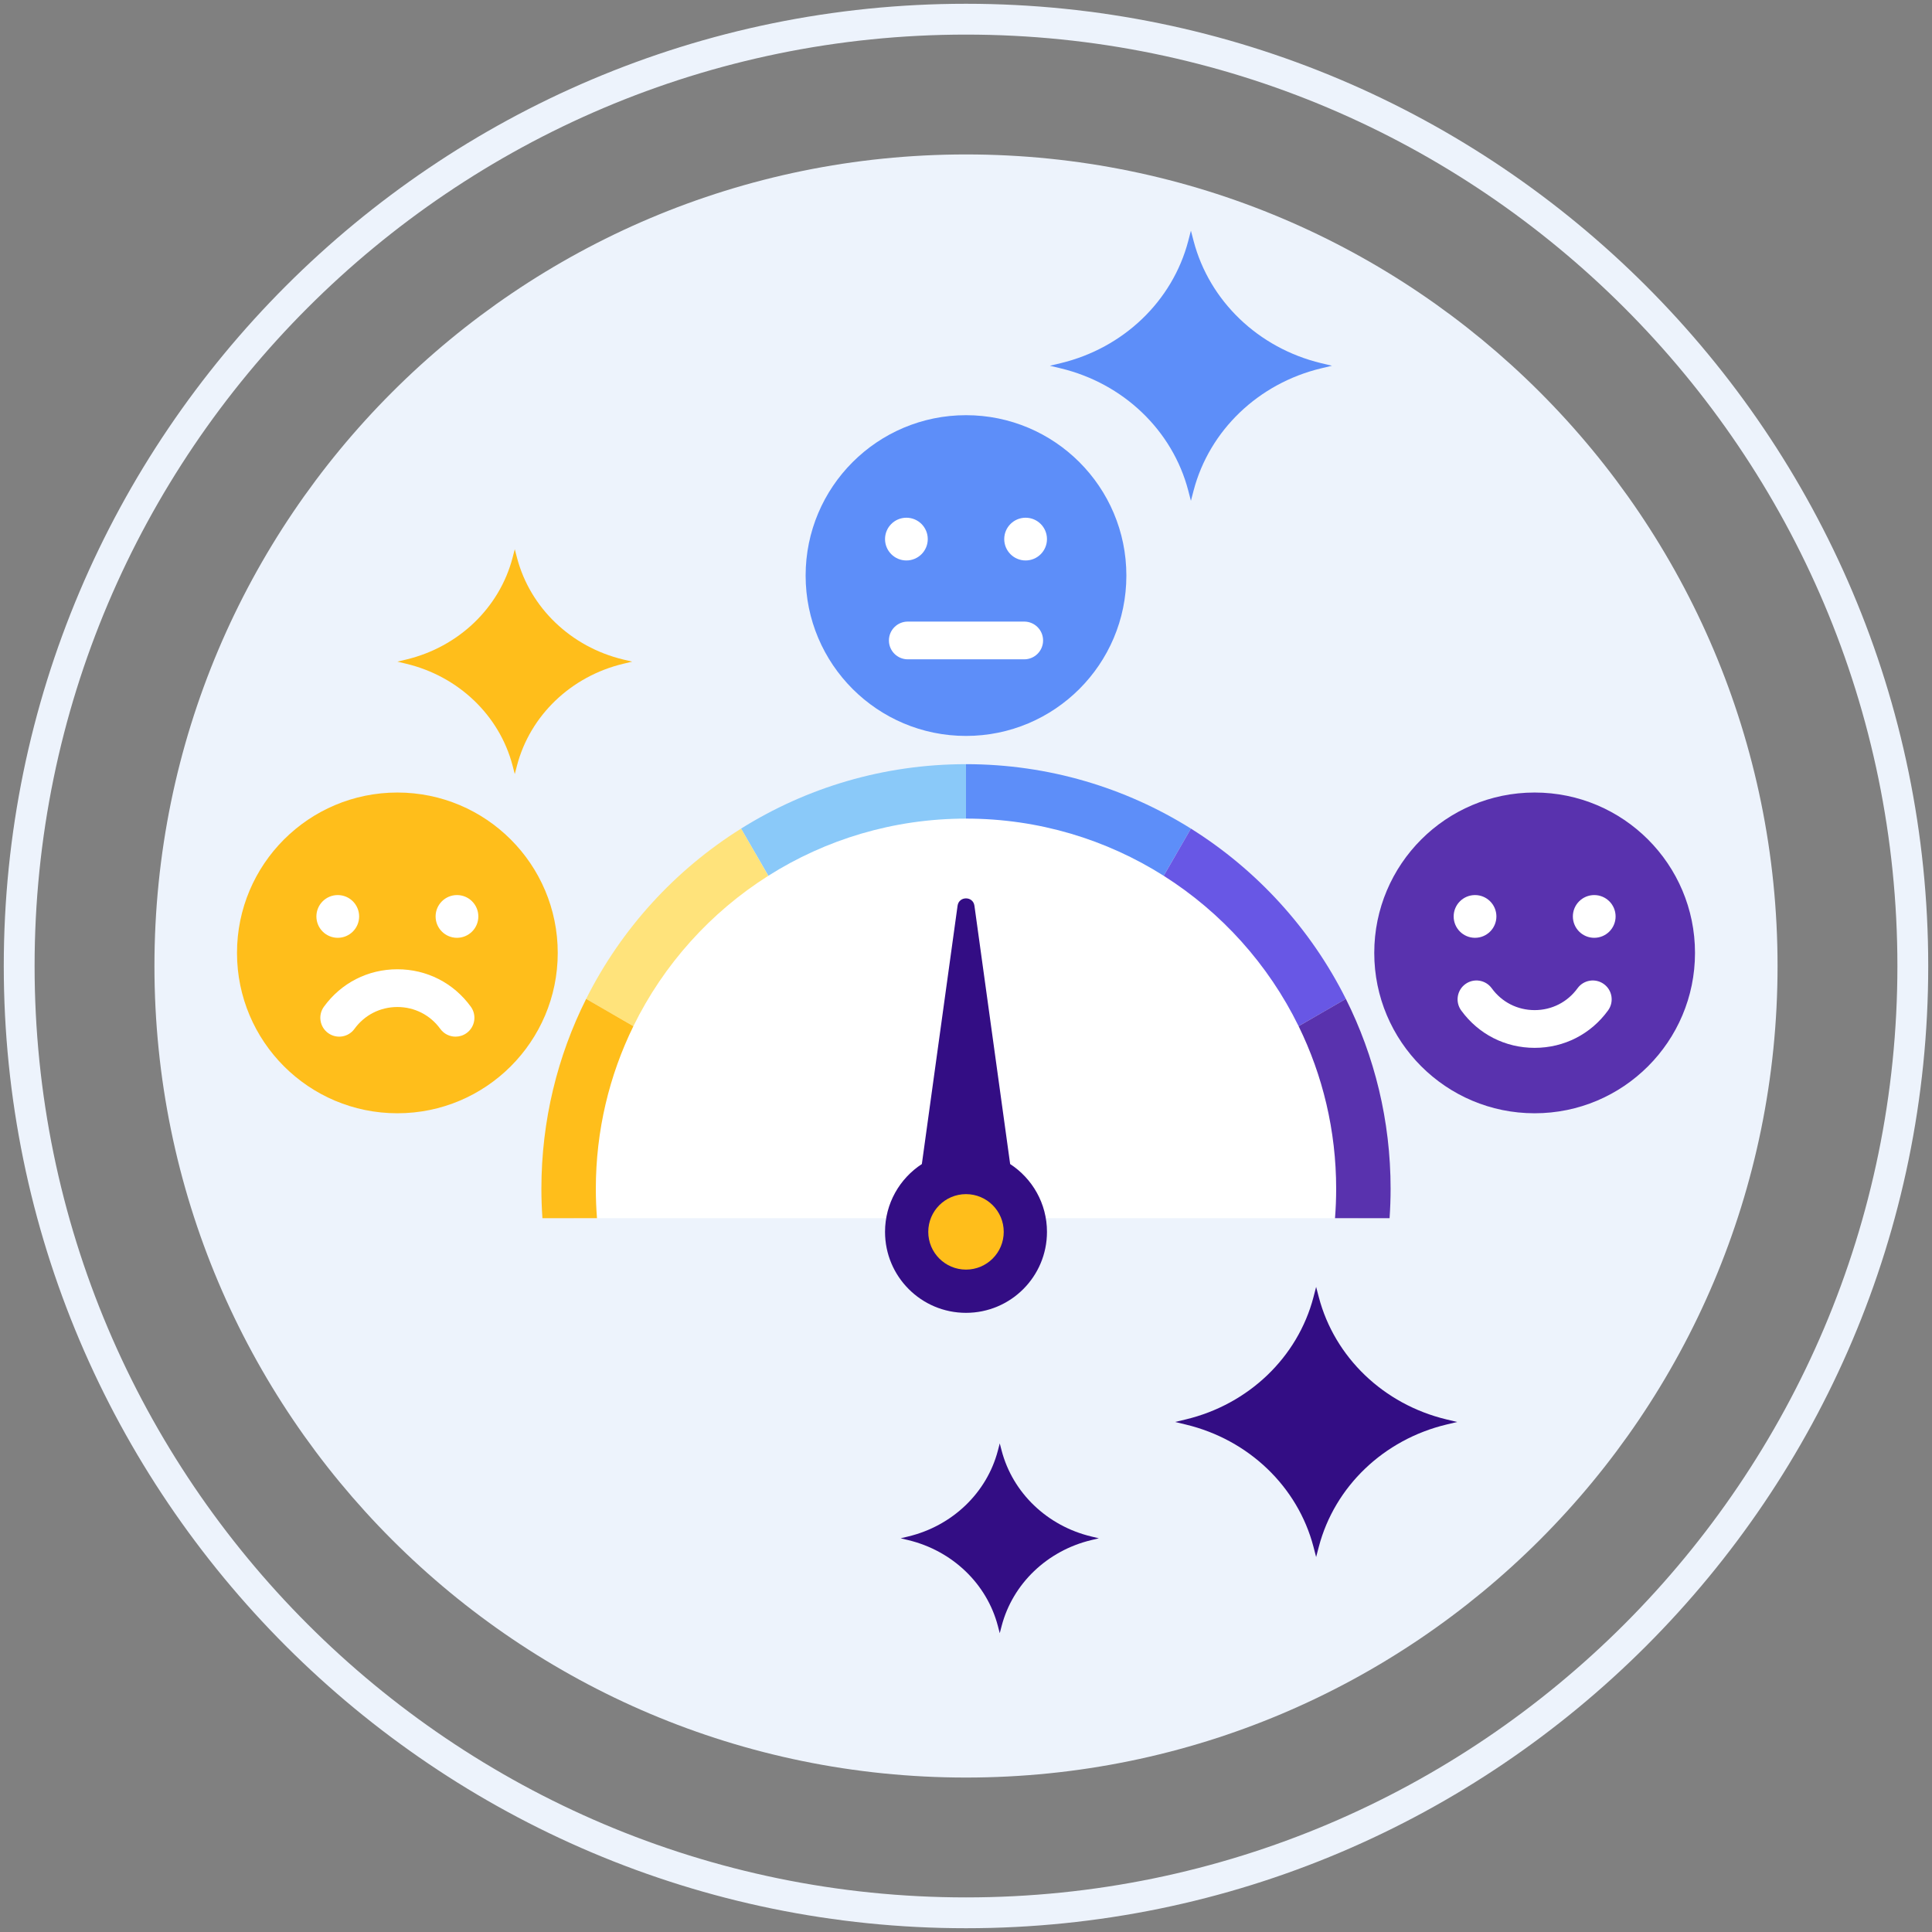 <?xml version="1.0" encoding="utf-8"?>
<!-- Generator: Adobe Illustrator 22.0.1, SVG Export Plug-In . SVG Version: 6.00 Build 0)  -->
<svg version="1.1" id="Layer_1" xmlns="http://www.w3.org/2000/svg" xmlns:xlink="http://www.w3.org/1999/xlink" x="0px" y="0px"
	 viewBox="0 0 512 512" style="enable-background:new 0 0 512 512;" xml:space="preserve">
<rect x="0" y="0" width="512" height="512" fill="#808080" stroke="none"/>
<style type="text/css">
	.st0{fill:#330D84;}
	.st1{fill:#EDF3FC;}
	.st2{fill:#5932AE;}
	.st3{fill:#FFFFFF;}
	.st4{fill:#FFE37B;}
	.st5{fill:#5D8EF9;}
	.st6{fill:#8C7BFD;}
	.st7{fill:#8AC9F9;}
	.st8{fill:#FFBE1B;}
	.st9{fill:#6857E5;}
</style>
<g>
	<g>
		<g>
			<path class="st1" d="M255.999,40.928c-118.778,0-215.071,96.294-215.071,215.074c0,118.776,96.293,215.068,215.071,215.068
				c118.778,0,215.071-96.292,215.071-215.068C471.07,137.222,374.777,40.928,255.999,40.928z"/>
		</g>
	</g>
	<g>
		<g>
			<path class="st1" d="M255.999,1C115.391,1,1,115.392,1,256.002C1,396.609,115.391,511,255.999,511S511,396.609,511,256.002
				C511,115.392,396.607,1,255.999,1z M255.999,502.832c-136.103,0-246.83-110.728-246.83-246.83
				c0-136.104,110.727-246.833,246.83-246.833c136.102,0,246.832,110.729,246.832,246.833
				C502.831,392.104,392.101,502.832,255.999,502.832z"/>
		</g>
	</g>
	<g>
		<g>
			<path class="st8" d="M165.167,174.778c-13.857-3.327-24.673-13.695-28.154-26.962l-0.594-2.268l-0.588,2.268
				c-3.478,13.267-14.299,23.636-28.161,26.962l-2.36,0.564l2.36,0.566c13.862,3.326,24.683,13.691,28.161,26.962l0.588,2.266
				l0.594-2.266c3.481-13.271,14.297-23.636,28.154-26.962l2.37-0.566L165.167,174.778z"/>
		</g>
	</g>
	<g>
		<g>
			<path class="st0" d="M383.321,376.159c-16.647-3.997-29.64-16.453-33.821-32.391l-0.713-2.724l-0.706,2.724
				c-4.178,15.938-17.178,28.394-33.83,32.391l-2.835,0.678l2.835,0.681c16.652,3.995,29.652,16.447,33.83,32.39l0.706,2.722
				l0.713-2.722c4.182-15.942,17.175-28.395,33.821-32.39l2.847-0.681L383.321,376.159z"/>
		</g>
	</g>
	<g>
		<g>
			<path class="st5" d="M350.138,96.248c-16.647-3.997-29.64-16.453-33.821-32.39l-0.713-2.725l-0.706,2.725
				c-4.178,15.938-17.178,28.394-33.83,32.39l-2.835,0.678l2.835,0.681c16.652,3.995,29.652,16.447,33.83,32.39l0.706,2.722
				l0.713-2.722c4.182-15.942,17.175-28.395,33.821-32.39l2.847-0.681L350.138,96.248z"/>
		</g>
	</g>
	<g>
		<g>
			<path class="st0" d="M289.208,407.186c-11.696-2.808-20.825-11.56-23.763-22.758l-0.501-1.914l-0.496,1.914
				c-2.935,11.198-12.069,19.95-23.77,22.758l-1.992,0.477l1.992,0.478c11.7,2.807,20.834,11.556,23.77,22.757l0.496,1.913
				l0.501-1.913c2.938-11.201,12.067-19.95,23.763-22.757l2.001-0.478L289.208,407.186z"/>
		</g>
	</g>
	<g>
		<g>
			<path class="st3" d="M256,210.029c-57.582,0-104.261,46.679-104.261,104.261c0,2.879,0.122,5.729,0.351,8.548h207.822
				c0.229-2.82,0.351-5.669,0.351-8.548C360.261,256.708,313.582,210.029,256,210.029z"/>
		</g>
	</g>
	<g>
		<g>
			<circle class="st8" cx="105.307" cy="252.529" r="42.5"/>
		</g>
	</g>
	<g>
		<g>
			<path class="st3" d="M89.512,237.202c-3.128,0-5.663,2.536-5.663,5.663c0,3.128,2.535,5.664,5.663,5.664
				c3.128,0,5.663-2.536,5.663-5.664C95.175,239.738,92.64,237.202,89.512,237.202z"/>
		</g>
	</g>
	<g>
		<g>
			<path class="st3" d="M121.102,237.202c-3.128,0-5.663,2.536-5.663,5.663c0,3.128,2.536,5.664,5.663,5.664
				c3.128,0,5.663-2.536,5.663-5.664C126.765,239.738,124.23,237.202,121.102,237.202z"/>
		</g>
	</g>
	<g>
		<g>
			<path class="st3" d="M124.769,266.783c-4.579-6.302-11.672-9.917-19.462-9.916c-7.79,0-14.883,3.614-19.461,9.916
				c-1.623,2.234-1.128,5.361,1.106,6.984c2.234,1.623,5.361,1.129,6.984-1.106c2.675-3.682,6.82-5.794,11.371-5.794
				c4.552,0,8.696,2.112,11.372,5.794c0.979,1.347,2.503,2.062,4.049,2.062c1.019,0,2.048-0.311,2.935-0.956
				C125.896,272.144,126.392,269.017,124.769,266.783z"/>
		</g>
	</g>
	<g>
		<g>
			<circle class="st2" cx="406.693" cy="252.529" r="42.5"/>
		</g>
	</g>
	<g>
		<g>
			<path class="st3" d="M390.898,237.202c-3.128,0-5.663,2.536-5.663,5.663c0,3.128,2.536,5.664,5.663,5.664
				c3.128,0,5.663-2.536,5.663-5.664C396.561,239.738,394.026,237.202,390.898,237.202z"/>
		</g>
	</g>
	<g>
		<g>
			<path class="st3" d="M422.488,237.202c-3.128,0-5.663,2.536-5.663,5.663c0,3.128,2.535,5.664,5.663,5.664
				c3.128,0,5.663-2.536,5.663-5.664C428.151,239.738,425.616,237.202,422.488,237.202z"/>
		</g>
	</g>
	<g>
		<g>
			<path class="st3" d="M425.048,260.79c-2.233-1.622-5.36-1.128-6.984,1.106c-2.675,3.683-6.819,5.794-11.371,5.794
				s-8.696-2.112-11.372-5.794c-1.623-2.235-4.751-2.729-6.984-1.106c-2.234,1.623-2.729,4.75-1.106,6.984
				c4.579,6.302,11.672,9.917,19.462,9.917s14.883-3.615,19.461-9.917C427.778,265.54,427.282,262.413,425.048,260.79z"/>
		</g>
	</g>
	<g>
		<g>
			<circle class="st5" cx="256" cy="152.529" r="42.5"/>
		</g>
	</g>
	<g>
		<g>
			<path class="st3" d="M240.205,137.202c-3.128,0-5.663,2.536-5.663,5.663c0,3.128,2.536,5.664,5.663,5.664
				s5.663-2.536,5.663-5.664C245.868,139.738,243.333,137.202,240.205,137.202z"/>
		</g>
	</g>
	<g>
		<g>
			<path class="st3" d="M271.795,137.202c-3.128,0-5.663,2.536-5.663,5.663c0,3.128,2.536,5.664,5.663,5.664
				c3.128,0,5.663-2.536,5.663-5.664C277.458,139.738,274.923,137.202,271.795,137.202z"/>
		</g>
	</g>
	<g>
		<g>
			<path class="st3" d="M271.428,164.727h-30.855c-2.761,0-5,2.239-5,5s2.239,5,5,5h30.855c2.761,0,5-2.239,5-5
				S274.189,164.727,271.428,164.727z"/>
		</g>
	</g>
	<g>
		<g>
			<path class="st5" d="M256,202.514C256,202.514,256,202.514,256,202.514l-0.001,14.426c0,0,0,0,0.001,0
				c19.267,0,37.233,5.559,52.391,15.153l7.218-12.502C298.324,208.773,277.894,202.514,256,202.514z"/>
		</g>
	</g>
	<g>
		<g>
			<path class="st7" d="M196.39,219.592l7.218,12.502c15.158-9.595,33.125-15.153,52.391-15.154v-14.426
				C234.105,202.514,213.675,208.774,196.39,219.592z"/>
		</g>
	</g>
	<g>
		<g>
			<path class="st4" d="M196.39,219.592c-17.496,10.951-31.764,26.575-41.056,45.127l12.52,7.229
				c8.015-16.365,20.451-30.167,35.754-39.854L196.39,219.592z"/>
		</g>
	</g>
	<g>
		<g>
			<path class="st8" d="M167.854,271.948l-12.52-7.229c-7.584,15.143-11.859,32.23-11.859,50.319c0,2.623,0.097,5.223,0.274,7.8
				h14.461c-0.203-2.574-0.308-5.174-0.308-7.8C157.902,299.578,161.483,284.956,167.854,271.948z"/>
		</g>
	</g>
	<g>
		<g>
			<path class="st9" d="M315.609,219.591l-7.218,12.502c15.303,9.686,27.739,23.489,35.755,39.854l12.52-7.228
				C347.373,246.166,333.105,230.542,315.609,219.591z"/>
		</g>
	</g>
	<g>
		<g>
			<path class="st2" d="M356.665,264.719l-12.52,7.228c6.371,13.008,9.953,27.631,9.953,43.091c0,2.626-0.106,5.227-0.308,7.8
				h14.461c0.176-2.578,0.274-5.177,0.274-7.8C368.525,296.95,364.25,279.861,356.665,264.719z"/>
		</g>
	</g>
	<g>
		<g>
			<path class="st0" d="M267.7,308.484l-9.466-68.459c-0.359-2.595-4.109-2.595-4.468,0l-9.466,68.459
				c-5.87,3.829-9.758,10.443-9.758,17.974c0,11.851,9.607,21.458,21.458,21.458s21.458-9.607,21.458-21.458
				C277.458,318.927,273.57,312.313,267.7,308.484z"/>
		</g>
	</g>
	<g>
		<g>
			<circle class="st8" cx="256" cy="326.458" r="10"/>
		</g>
	</g>
</g>
</svg>
